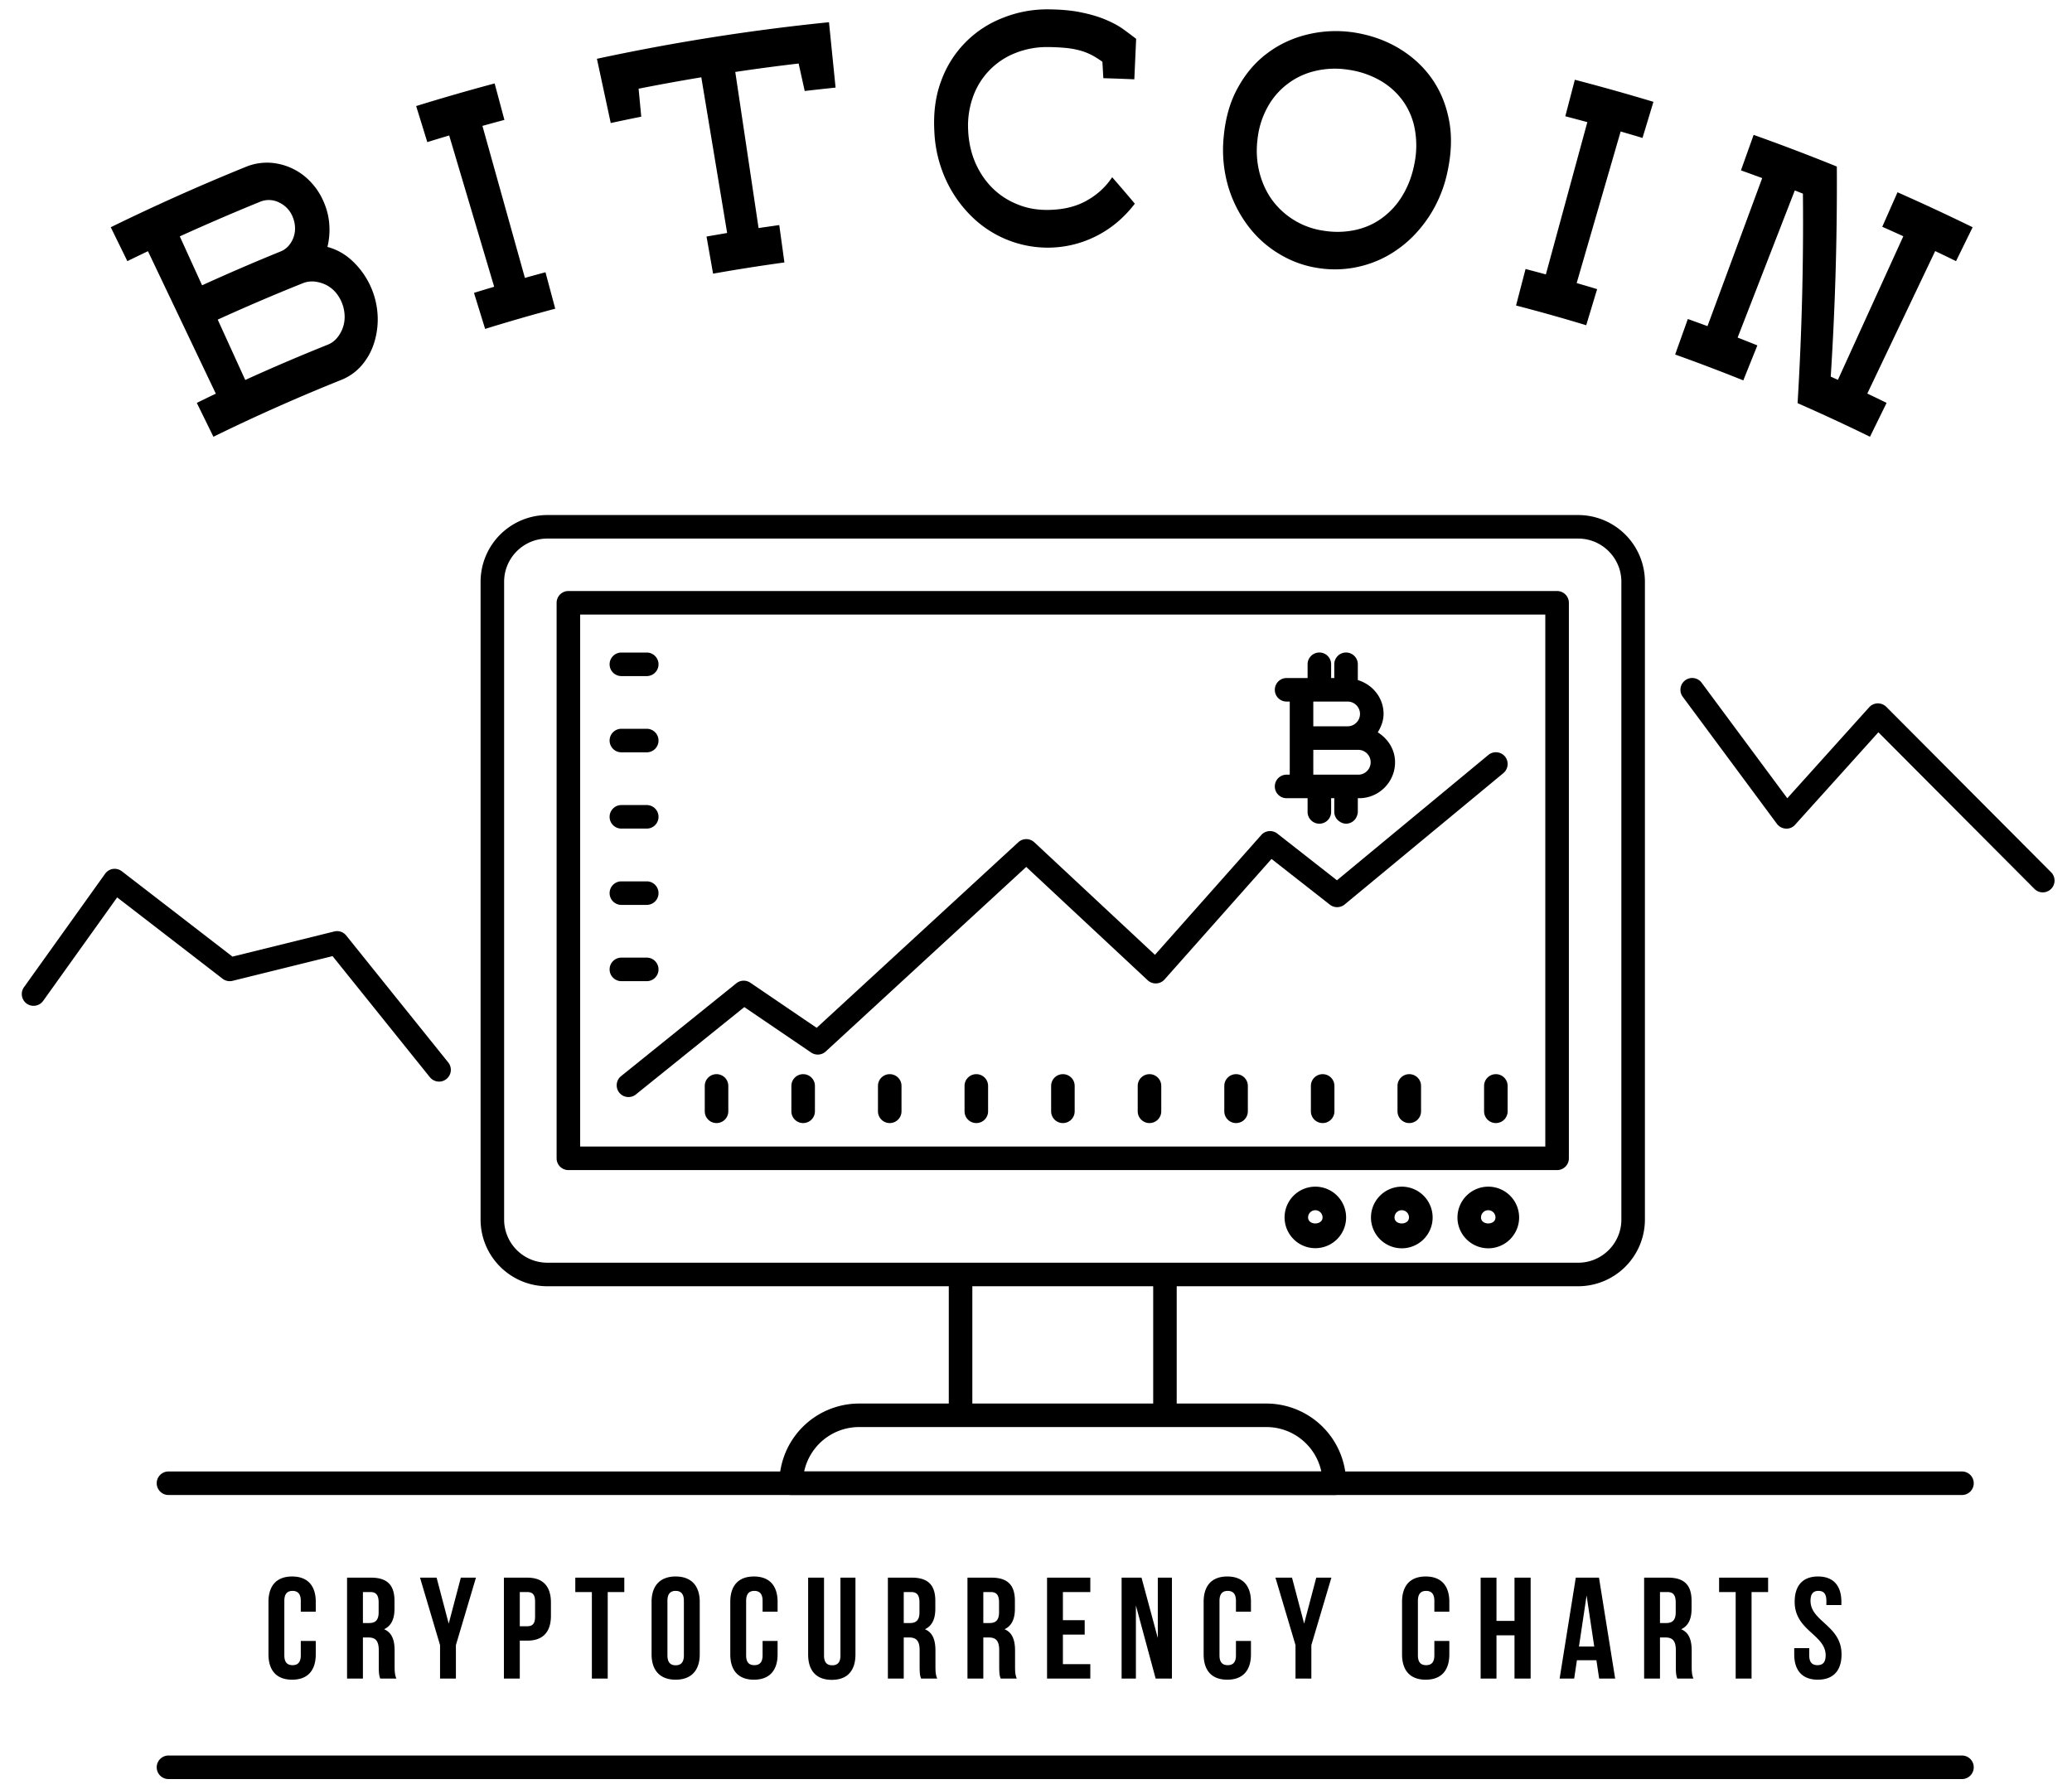 <svg xmlns="http://www.w3.org/2000/svg" viewBox="0 0 66 57"><g fill="#000" fill-rule="evenodd"><path d="M9.672 9.013c-.919.367-1.831.758-2.737 1.17l.877 1.923a60.678 60.678 0 012.621-1.121.743.743 0 00.295-.21 1.04 1.04 0 00.25-.699 1.214 1.214 0 00-.29-.764 1.023 1.023 0 00-.303-.236 1.137 1.137 0 00-.353-.104.805.805 0 00-.36.041zM9.33 6.928a.85.85 0 00-.434-.474.724.724 0 00-.608-.027c-.859.35-1.713.719-2.561 1.104l.71 1.559a65.784 65.784 0 012.495-1.076c.1-.04.185-.099.255-.177a.836.836 0 00.211-.575.953.953 0 00-.068-.334zm1.55 5.172a59.637 59.637 0 00-4.082 1.815l-.529-1.079c.202-.099.404-.198.606-.293l-2.162-4.54c-.219.105-.438.21-.656.317l-.529-1.08a67.354 67.354 0 014.308-1.926c.245-.101.497-.14.755-.13a1.935 1.935 0 011.347.659c.179.197.318.434.416.694.084.221.13.452.139.68.01.229-.013.444-.063.65.326.087.618.259.877.528a2.554 2.554 0 01.725 1.782 2.488 2.488 0 01-.14.822 2.012 2.012 0 01-.396.67c-.172.19-.378.334-.616.431zM17.686 9.835c-.748.199-1.492.414-2.233.644l-.355-1.148c.214-.067.428-.131.643-.195l-1.433-4.82c-.233.069-.465.139-.697.212l-.355-1.149c.83-.257 1.663-.497 2.5-.721l.311 1.162c-.233.062-.467.126-.7.191l1.353 4.843c.218-.062.436-.121.655-.18l.311 1.161M20.426 3.718c-.324.064-.649.132-.972.202l-.44-2.047A67.492 67.492 0 0126.406.708l.21 2.083c-.328.034-.656.07-.983.108l-.194-.875c-.673.078-1.346.168-2.018.269l.742 4.973c.22-.033.44-.064.659-.095l.164 1.191c-.758.104-1.516.223-2.272.357l-.209-1.183.657-.113-.823-4.96c-.668.111-1.333.232-1.997.363l.084.892M33.368 1.499a2.718 2.718 0 00-1.041.197 2.334 2.334 0 00-1.332 1.383 2.731 2.731 0 00-.157 1.057c.016.383.092.728.228 1.045.138.316.318.582.542.806.224.222.485.394.781.515.297.126.617.187.965.186.459-.002.861-.085 1.212-.27.35-.187.638-.437.86-.772.244.279.484.56.722.843-.345.45-.756.796-1.242 1.039a3.41 3.41 0 01-1.556.362 3.454 3.454 0 01-2.393-.987 3.916 3.916 0 01-.821-1.162 4.112 4.112 0 01-.374-1.556c-.033-.595.038-1.132.219-1.611A3.38 3.38 0 0131.942.57a3.787 3.787 0 011.43-.272c.408.003.763.033 1.066.097.301.061.562.139.786.234.222.095.408.193.561.305.153.111.287.212.405.303l-.058 1.29a65.075 65.075 0 00-.987-.036l-.03-.523a3.292 3.292 0 00-.321-.204 2.023 2.023 0 00-.366-.148 2.786 2.786 0 00-.458-.087 6.667 6.667 0 00-.602-.03M42.942 2.221a2.717 2.717 0 00-1.061.043 2.328 2.328 0 00-1.52 1.177 2.717 2.717 0 00-.308 1.024 2.85 2.85 0 00.074 1.066c.091.333.231.625.421.876a2.463 2.463 0 001.63.946c.366.058.706.038 1.021-.032.317-.074.599-.204.848-.393a2.39 2.39 0 00.638-.718c.175-.292.299-.626.37-1a2.89 2.89 0 00.016-1.067 2.237 2.237 0 00-.365-.902 2.302 2.302 0 00-.721-.663 2.83 2.83 0 00-1.043-.357zm-3.963 2.137c.055-.594.201-1.115.45-1.562.248-.452.56-.819.943-1.103.38-.286.812-.484 1.29-.598a3.838 3.838 0 011.457-.062c.515.079.987.242 1.413.49.424.252.776.564 1.053.948.277.384.464.821.565 1.326.102.497.088 1.041-.033 1.624a4.144 4.144 0 01-.595 1.473c-.278.42-.602.764-.973 1.028a3.4 3.4 0 01-1.21.561 3.416 3.416 0 01-1.338.059 3.32 3.32 0 01-1.23-.438 3.444 3.444 0 01-1-.885 3.954 3.954 0 01-.646-1.268 4.163 4.163 0 01-.146-1.593zM50.526 10.362a57.113 57.113 0 00-2.235-.629l.303-1.163c.216.057.432.114.647.173l1.321-4.852a91.03 91.03 0 00-.702-.187l.304-1.163c.838.218 1.672.453 2.503.703-.116.384-.231.768-.348 1.151-.231-.071-.464-.138-.696-.206l-1.401 4.83c.217.063.435.126.652.193-.116.382-.231.767-.348 1.15M55.53 12.119a60.735 60.735 0 00-2.171-.824l.404-1.132c.209.076.417.15.626.228l1.743-4.717a92.006 92.006 0 00-.677-.246l.404-1.131c.889.317 1.772.653 2.65 1.009a95.912 95.912 0 01-.194 6.693l.228.103 2.084-4.575a57.367 57.367 0 00-.671-.302l.486-1.099c.803.355 1.601.726 2.393 1.114l-.529 1.08c-.221-.109-.443-.215-.664-.321l-2.162 4.54c.205.097.41.196.614.297l-.529 1.079a60.024 60.024 0 00-2.306-1.07 95.47 95.47 0 00.17-6.675 11.597 11.597 0 00-.259-.102l-1.821 4.687c.21.082.419.165.629.249l-.448 1.115M10.058 52.28v.427c0 .514-.257.808-.753.808s-.753-.294-.753-.808v-1.672c0-.514.257-.808.753-.808s.753.294.753.808v.313h-.477v-.345c0-.23-.102-.317-.263-.317-.16 0-.261.087-.261.317v1.736c0 .23.101.313.261.313.161 0 .263-.083.263-.313v-.459h.477M11.56 50.723v.987h.197c.189 0 .304-.082.304-.34v-.316c0-.23-.079-.331-.258-.331h-.243zm.551 2.756c-.028-.083-.046-.134-.046-.395v-.505c0-.299-.101-.409-.331-.409h-.174v1.309h-.505v-3.215h.762c.524 0 .749.243.749.739v.253c0 .33-.106.546-.331.652.253.106.335.349.335.684v.496c0 .157.005.271.056.391h-.515zM14.017 52.413l-.638-2.149h.528l.386 1.465.386-1.465h.482l-.639 2.149v1.066h-.505v-1.066M16.557 50.723v1.089h.238c.161 0 .249-.074.249-.304v-.482c0-.229-.088-.303-.249-.303h-.238zm.992.335v.418c0 .515-.248.795-.754.795h-.238v1.208h-.506v-3.215h.744c.506 0 .754.28.754.794zM18.325 50.264h1.561v.459h-.528v2.756h-.505v-2.756h-.528v-.459M21.26 52.739c0 .23.101.317.261.317.162 0 .263-.087.263-.317v-1.736c0-.23-.101-.317-.263-.317-.16 0-.261.087-.261.317v1.736zm-.505-1.704c0-.514.271-.808.766-.808.497 0 .768.294.768.808v1.672c0 .514-.271.808-.768.808-.495 0-.766-.294-.766-.808v-1.672zM24.769 52.28v.427c0 .514-.258.808-.754.808s-.753-.294-.753-.808v-1.672c0-.514.257-.808.753-.808s.754.294.754.808v.313h-.478v-.345c0-.23-.101-.317-.262-.317s-.262.087-.262.317v1.736c0 .23.101.313.262.313s.262-.083.262-.313v-.459h.478M26.248 50.264v2.48c0 .23.101.312.261.312.161 0 .262-.082.262-.312v-2.48h.478v2.448c0 .514-.257.808-.753.808s-.754-.294-.754-.808v-2.448h.506M28.787 50.723v.987h.197c.189 0 .304-.082.304-.34v-.316c0-.23-.079-.331-.258-.331h-.243zm.551 2.756c-.027-.083-.045-.134-.045-.395v-.505c0-.299-.102-.409-.332-.409h-.174v1.309h-.505v-3.215h.762c.524 0 .749.243.749.739v.253c0 .33-.106.546-.331.652.253.106.335.349.335.684v.496c0 .157.005.271.056.391h-.515zM31.322 50.723v.987h.198c.188 0 .303-.082.303-.34v-.316c0-.23-.078-.331-.258-.331h-.243zm.552 2.756c-.028-.083-.046-.134-.046-.395v-.505c0-.299-.101-.409-.331-.409h-.175v1.309h-.505v-3.215h.763c.523 0 .748.243.748.739v.253c0 .33-.105.546-.33.652.252.106.335.349.335.684v.496c0 .157.004.271.055.391h-.514zM33.857 51.619h.694v.459h-.694v.942h.873v.459h-1.378v-3.215h1.378v.459h-.873v.896M36.182 51.15v2.329h-.455v-3.215h.634l.519 1.924v-1.924h.45v3.215h-.519l-.629-2.329M39.847 52.28v.427c0 .514-.258.808-.754.808s-.753-.294-.753-.808v-1.672c0-.514.257-.808.753-.808s.754.294.754.808v.313h-.478v-.345c0-.23-.101-.317-.262-.317s-.262.087-.262.317v1.736c0 .23.101.313.262.313s.262-.083.262-.313v-.459h.478M41.266 52.413l-.639-2.149h.528l.386 1.465.386-1.465h.482l-.638 2.149v1.066h-.505v-1.066M46.166 52.28v.427c0 .514-.257.808-.753.808s-.753-.294-.753-.808v-1.672c0-.514.257-.808.753-.808s.753.294.753.808v.313h-.477v-.345c0-.23-.101-.317-.262-.317s-.262.087-.262.317v1.736c0 .23.101.313.262.313s.262-.083.262-.313v-.459h.477M47.668 53.479h-.505v-3.215h.505v1.378h.574v-1.378h.514v3.215h-.514v-1.378h-.574v1.378M50.295 52.459h.487l-.244-1.626-.243 1.626zm1.153 1.02h-.51l-.087-.584h-.621l-.087.584h-.464l.515-3.215h.739l.515 3.215zM52.876 50.723v.987h.197c.189 0 .304-.082.304-.34v-.316c0-.23-.079-.331-.258-.331h-.243zm.551 2.756c-.028-.083-.046-.134-.046-.395v-.505c0-.299-.101-.409-.331-.409h-.174v1.309h-.505v-3.215h.762c.524 0 .749.243.749.739v.253c0 .33-.106.546-.331.652.253.106.335.349.335.684v.496c0 .157.005.271.055.391h-.514zM54.759 50.264h1.561v.459h-.527v2.756h-.506v-2.756h-.528v-.459M57.91 50.227c.491 0 .744.294.744.808v.101h-.478v-.133c0-.23-.091-.317-.252-.317s-.253.087-.253.317c0 .661.988.785.988 1.704 0 .514-.258.808-.754.808s-.753-.294-.753-.808v-.197h.478v.229c0 .23.101.313.262.313.16 0 .261-.083.261-.313 0-.661-.987-.785-.987-1.704 0-.514.253-.808.744-.808M5.367 47.631h57.128a.375.375 0 000-.75H5.367a.375.375 0 000 .75M62.495 55.931H5.367a.375.375 0 000 .75h57.128a.375.375 0 100-.75"/><path d="M30.972 44.716h5.761V40.98h-5.761v3.736zm-5.357 2.165a1.792 1.792 0 011.75-1.415h12.973c.859 0 1.578.607 1.75 1.415H25.615zm26.031-8.027c0 .759-.617 1.376-1.375 1.376H17.434a1.377 1.377 0 01-1.376-1.376V18.535c0-.758.617-1.376 1.376-1.376h32.837c.758 0 1.375.618 1.375 1.376v20.319zm-1.375-22.445H17.434a2.129 2.129 0 00-2.126 2.126v20.319c0 1.173.954 2.126 2.126 2.126h12.788v3.737h-2.857a2.542 2.542 0 00-2.54 2.539c0 .207.168.375.375.375h17.322a.375.375 0 00.353-.502 2.542 2.542 0 00-2.537-2.412h-2.856V40.98h12.789a2.128 2.128 0 002.125-2.126V18.535a2.129 2.129 0 00-2.125-2.126z"/><path d="M18.48 36.528h30.743V19.58H18.48v16.948zM49.599 18.83H18.105a.376.376 0 00-.375.375v17.699c0 .207.168.375.375.375h31.494a.375.375 0 00.375-.375V19.205a.376.376 0 00-.375-.375z"/><path d="M19.727 34.813a.372.372 0 00.292.139.37.37 0 00.235-.082l.871-.702 2.584-2.082 1.07.728 1.059.72a.374.374 0 00.465-.034l6.386-5.88 3.869 3.612a.377.377 0 00.536-.025l3.408-3.841 1.859 1.457a.377.377 0 00.471-.007l5.056-4.185a.378.378 0 00.049-.53.376.376 0 00-.528-.048l-.824.682-3.999 3.311-1.899-1.488a.375.375 0 00-.512.046l-.668.754-2.718 3.063-3.842-3.585a.375.375 0 00-.51-.003l-6.423 5.913-.371-.251-1.742-1.185a.375.375 0 00-.446.017l-3.672 2.959a.375.375 0 00-.056.527"/><path d="M43.292 24.681H41.833v-.79h1.459a.396.396 0 010 .79zm-1.266-2.329h.901a.394.394 0 11-.001.788h-1.093v-.788h.193zm-.943 2.329h-.101a.375.375 0 000 .75h.669v.437a.375.375 0 00.75 0v-.437h.1v.437a.37.37 0 00.181.313.363.363 0 00.194.062.372.372 0 00.353-.264.377.377 0 00.022-.111v-.437h.041c.631 0 1.145-.513 1.145-1.145 0-.408-.227-.751-.551-.954.107-.174.185-.367.185-.587 0-.515-.35-.935-.82-1.078v-.503a.374.374 0 00-.75 0v.438h-.1v-.438a.374.374 0 00-.75 0v.438h-.669a.375.375 0 100 .75h.101v2.329zM41.667 38.788a.23.23 0 11.461 0c0 .254-.461.256-.461 0zm.23-.981a.98.98 0 10.002 1.96.98.98 0 00-.002-1.96zM44.42 38.788a.23.23 0 11.461 0c0 .255-.461.255-.461 0zm.231-.981a.983.983 0 00-.981.981.982.982 0 10.981-.981zM47.175 38.788a.23.23 0 11.461 0c0 .255-.461.255-.461 0zm.231-.981a.983.983 0 00-.981.981.982.982 0 10.981-.981zM19.793 21.54h.808a.375.375 0 000-.75h-.808a.374.374 0 100 .75M19.793 23.969h.808a.375.375 0 000-.75h-.808a.375.375 0 000 .75M19.793 26.399h.808a.374.374 0 100-.75h-.808a.375.375 0 000 .75M19.793 28.83h.808a.374.374 0 100-.75h-.808a.374.374 0 100 .75M19.793 31.26h.808a.375.375 0 000-.75h-.808a.375.375 0 000 .75M22.824 34.223a.374.374 0 00-.375.375v.808a.375.375 0 00.75 0v-.808a.374.374 0 00-.375-.375M25.583 34.223a.374.374 0 00-.375.375v.808a.375.375 0 00.75 0v-.808a.374.374 0 00-.375-.375M28.341 34.223a.374.374 0 00-.375.375v.808a.375.375 0 00.75 0v-.808a.374.374 0 00-.375-.375M31.099 34.223a.374.374 0 00-.375.375v.808a.375.375 0 00.75 0v-.808a.374.374 0 00-.375-.375M33.857 34.223a.374.374 0 00-.375.375v.808a.375.375 0 00.75 0v-.808a.374.374 0 00-.375-.375M36.615 34.223a.374.374 0 00-.375.375v.808a.375.375 0 00.75 0v-.808a.374.374 0 00-.375-.375M39.373 34.223a.374.374 0 00-.375.375v.808a.375.375 0 00.75 0v-.808a.374.374 0 00-.375-.375M42.131 34.223a.374.374 0 00-.375.375v.808a.375.375 0 00.75 0v-.808a.374.374 0 00-.375-.375M44.89 34.223a.374.374 0 00-.375.375v.808a.375.375 0 00.75 0v-.808a.374.374 0 00-.375-.375M47.648 34.223a.374.374 0 00-.375.375v.808a.375.375 0 00.75 0v-.808a.374.374 0 00-.375-.375M11.028 29.805a.372.372 0 00-.382-.128l-3.241.801-3.523-2.719a.382.382 0 00-.284-.075.377.377 0 00-.25.154L.764 31.452a.377.377 0 00.087.524c.17.12.403.08.524-.088l2.357-3.297 3.358 2.591c.091.07.208.095.319.067l3.184-.787 3.1 3.858c.075.091.184.14.293.14a.375.375 0 00.292-.61l-3.25-4.045M65.335 27.791l-5.25-5.271a.389.389 0 00-.275-.111.38.38 0 00-.27.124l-2.609 2.899-2.246-3.029-.481-.65a.375.375 0 00-.603.446l3 4.049c.067.09.171.146.283.151a.354.354 0 00.297-.124l1.519-1.686 1.133-1.259 4.971 4.991a.374.374 0 00.53 0 .375.375 0 00.001-.53"/></g></svg>